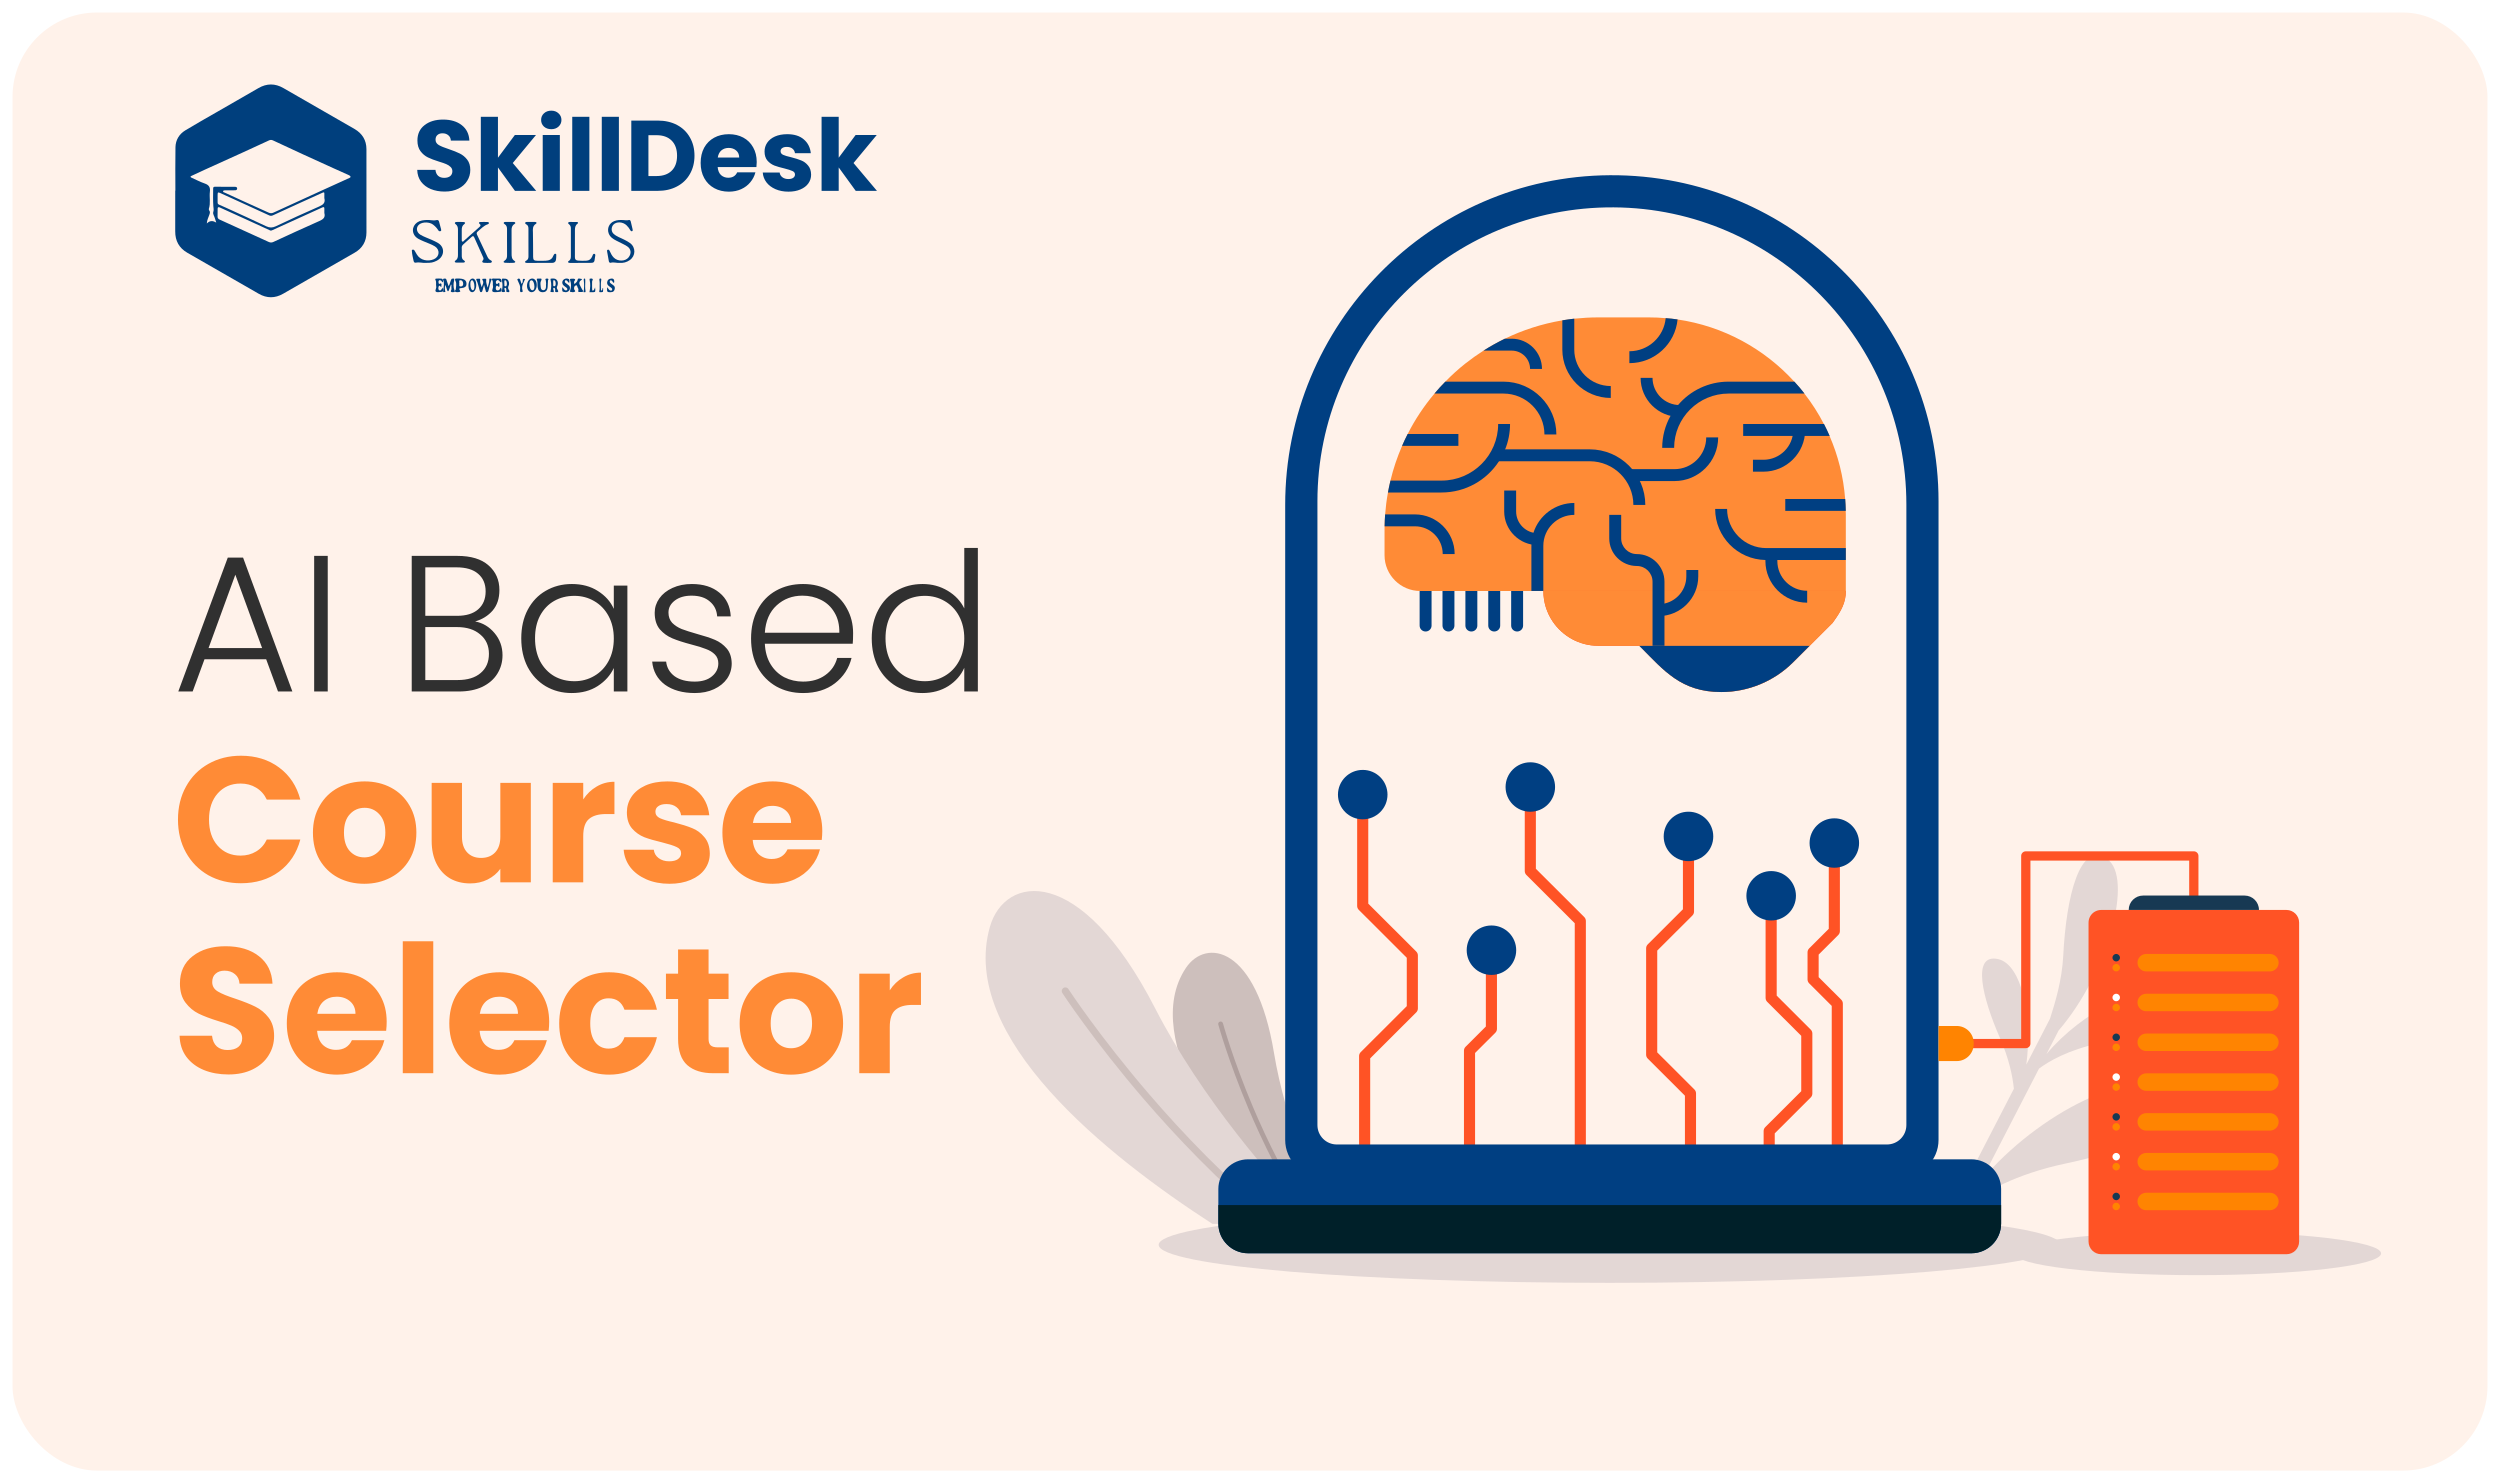 <svg width="799" height="474" viewBox="0 0 799 474" fill="none" xmlns="http://www.w3.org/2000/svg">
<g filter="url(#filter0_d_40_999)">
<rect x="4" width="791" height="466" rx="27" fill="#FFF2EA"/>
</g>
<path d="M142.112 61.224C140.469 61.224 138.997 60.957 137.696 60.424C136.395 59.891 135.349 59.101 134.56 58.056C133.792 57.011 133.387 55.752 133.344 54.28H139.168C139.253 55.112 139.541 55.752 140.032 56.2C140.523 56.627 141.163 56.84 141.952 56.84C142.763 56.84 143.403 56.659 143.872 56.296C144.341 55.912 144.576 55.389 144.576 54.728C144.576 54.173 144.384 53.715 144 53.352C143.637 52.989 143.179 52.691 142.624 52.456C142.091 52.221 141.323 51.955 140.32 51.656C138.869 51.208 137.685 50.76 136.768 50.312C135.851 49.864 135.061 49.203 134.4 48.328C133.739 47.453 133.408 46.312 133.408 44.904C133.408 42.813 134.165 41.181 135.68 40.008C137.195 38.813 139.168 38.216 141.6 38.216C144.075 38.216 146.069 38.813 147.584 40.008C149.099 41.181 149.909 42.824 150.016 44.936H144.096C144.053 44.211 143.787 43.645 143.296 43.24C142.805 42.813 142.176 42.6 141.408 42.6C140.747 42.6 140.213 42.781 139.808 43.144C139.403 43.485 139.2 43.987 139.2 44.648C139.2 45.373 139.541 45.939 140.224 46.344C140.907 46.749 141.973 47.187 143.424 47.656C144.875 48.147 146.048 48.616 146.944 49.064C147.861 49.512 148.651 50.163 149.312 51.016C149.973 51.869 150.304 52.968 150.304 54.312C150.304 55.592 149.973 56.755 149.312 57.8C148.672 58.845 147.733 59.677 146.496 60.296C145.259 60.915 143.797 61.224 142.112 61.224ZM164.584 61L159.144 53.512V61H153.672V37.32H159.144V50.408L164.552 43.144H171.304L163.88 52.104L171.368 61H164.584ZM176.205 41.288C175.245 41.288 174.455 41.011 173.837 40.456C173.239 39.88 172.941 39.176 172.941 38.344C172.941 37.491 173.239 36.787 173.837 36.232C174.455 35.656 175.245 35.368 176.205 35.368C177.143 35.368 177.911 35.656 178.509 36.232C179.127 36.787 179.437 37.491 179.437 38.344C179.437 39.176 179.127 39.88 178.509 40.456C177.911 41.011 177.143 41.288 176.205 41.288ZM178.925 43.144V61H173.453V43.144H178.925ZM188.362 37.32V61H182.89V37.32H188.362ZM197.8 37.32V61H192.328V37.32H197.8ZM210.181 38.536C212.549 38.536 214.619 39.005 216.389 39.944C218.16 40.883 219.525 42.205 220.485 43.912C221.467 45.597 221.957 47.549 221.957 49.768C221.957 51.965 221.467 53.917 220.485 55.624C219.525 57.331 218.149 58.653 216.357 59.592C214.587 60.531 212.528 61 210.181 61H201.765V38.536H210.181ZM209.829 56.264C211.899 56.264 213.509 55.699 214.661 54.568C215.813 53.437 216.389 51.837 216.389 49.768C216.389 47.699 215.813 46.088 214.661 44.936C213.509 43.784 211.899 43.208 209.829 43.208H207.237V56.264H209.829ZM241.847 51.784C241.847 52.296 241.815 52.829 241.751 53.384H229.367C229.453 54.493 229.805 55.347 230.423 55.944C231.063 56.52 231.842 56.808 232.759 56.808C234.125 56.808 235.074 56.232 235.607 55.08H241.431C241.133 56.253 240.589 57.309 239.799 58.248C239.031 59.187 238.061 59.923 236.887 60.456C235.714 60.989 234.402 61.256 232.951 61.256C231.202 61.256 229.645 60.883 228.279 60.136C226.914 59.389 225.847 58.323 225.079 56.936C224.311 55.549 223.927 53.928 223.927 52.072C223.927 50.216 224.301 48.595 225.047 47.208C225.815 45.821 226.882 44.755 228.247 44.008C229.613 43.261 231.181 42.888 232.951 42.888C234.679 42.888 236.215 43.251 237.559 43.976C238.903 44.701 239.949 45.736 240.695 47.08C241.463 48.424 241.847 49.992 241.847 51.784ZM236.247 50.344C236.247 49.405 235.927 48.659 235.287 48.104C234.647 47.549 233.847 47.272 232.887 47.272C231.97 47.272 231.191 47.539 230.551 48.072C229.933 48.605 229.549 49.363 229.399 50.344H236.247ZM251.998 61.256C250.441 61.256 249.054 60.989 247.838 60.456C246.622 59.923 245.662 59.197 244.958 58.28C244.254 57.341 243.859 56.296 243.774 55.144H249.182C249.246 55.763 249.534 56.264 250.046 56.648C250.558 57.032 251.187 57.224 251.934 57.224C252.617 57.224 253.139 57.096 253.502 56.84C253.886 56.563 254.078 56.211 254.078 55.784C254.078 55.272 253.811 54.899 253.278 54.664C252.745 54.408 251.881 54.131 250.686 53.832C249.406 53.533 248.339 53.224 247.486 52.904C246.633 52.563 245.897 52.04 245.278 51.336C244.659 50.611 244.35 49.64 244.35 48.424C244.35 47.4 244.627 46.472 245.182 45.64C245.758 44.787 246.59 44.115 247.678 43.624C248.787 43.133 250.099 42.888 251.614 42.888C253.854 42.888 255.614 43.443 256.894 44.552C258.195 45.661 258.942 47.133 259.134 48.968H254.078C253.993 48.349 253.715 47.859 253.246 47.496C252.798 47.133 252.201 46.952 251.454 46.952C250.814 46.952 250.323 47.08 249.982 47.336C249.641 47.571 249.47 47.901 249.47 48.328C249.47 48.84 249.737 49.224 250.27 49.48C250.825 49.736 251.678 49.992 252.83 50.248C254.153 50.589 255.23 50.931 256.062 51.272C256.894 51.592 257.619 52.125 258.238 52.872C258.878 53.597 259.209 54.579 259.23 55.816C259.23 56.861 258.931 57.8 258.334 58.632C257.758 59.443 256.915 60.083 255.806 60.552C254.718 61.021 253.449 61.256 251.998 61.256ZM273.49 61L268.05 53.512V61H262.578V37.32H268.05V50.408L273.458 43.144H280.21L272.786 52.104L280.274 61H273.49Z" fill="#003F7D"/>
<path d="M85.07 210.708H65.354L61.572 221H56.984L72.794 178.22H77.692L93.44 221H88.852L85.07 210.708ZM83.768 207.112L75.212 183.676L66.656 207.112H83.768ZM104.745 177.662V221H100.405V177.662H104.745ZM151.861 198.618C154.3 199.073 156.366 200.313 158.061 202.338C159.756 204.363 160.603 206.719 160.603 209.406C160.603 211.597 160.045 213.581 158.929 215.358C157.854 217.094 156.263 218.479 154.155 219.512C152.047 220.504 149.526 221 146.591 221H131.587V177.662H146.157C150.538 177.662 153.866 178.675 156.139 180.7C158.454 182.725 159.611 185.35 159.611 188.574C159.611 191.261 158.888 193.451 157.441 195.146C155.994 196.799 154.134 197.957 151.861 198.618ZM135.927 196.82H146.033C148.968 196.82 151.22 196.138 152.791 194.774C154.403 193.369 155.209 191.447 155.209 189.008C155.209 186.611 154.403 184.73 152.791 183.366C151.22 182.002 148.906 181.32 145.847 181.32H135.927V196.82ZM146.281 217.342C149.422 217.342 151.861 216.598 153.597 215.11C155.374 213.622 156.263 211.576 156.263 208.972C156.263 206.368 155.333 204.301 153.473 202.772C151.654 201.201 149.195 200.416 146.095 200.416H135.927V217.342H146.281ZM166.597 204.012C166.597 200.54 167.279 197.502 168.643 194.898C170.048 192.253 171.97 190.227 174.409 188.822C176.889 187.375 179.679 186.652 182.779 186.652C186.003 186.652 188.772 187.396 191.087 188.884C193.443 190.372 195.138 192.273 196.171 194.588V187.148H200.511V221H196.171V213.498C195.096 215.813 193.381 217.735 191.025 219.264C188.71 220.752 185.941 221.496 182.717 221.496C179.658 221.496 176.889 220.773 174.409 219.326C171.97 217.879 170.048 215.833 168.643 213.188C167.279 210.543 166.597 207.484 166.597 204.012ZM196.171 204.074C196.171 201.346 195.613 198.949 194.497 196.882C193.381 194.815 191.852 193.224 189.909 192.108C188.008 190.992 185.9 190.434 183.585 190.434C181.188 190.434 179.038 190.971 177.137 192.046C175.236 193.121 173.727 194.691 172.611 196.758C171.536 198.783 170.999 201.201 170.999 204.012C170.999 206.781 171.536 209.22 172.611 211.328C173.727 213.395 175.236 214.986 177.137 216.102C179.038 217.177 181.188 217.714 183.585 217.714C185.9 217.714 188.008 217.156 189.909 216.04C191.852 214.924 193.381 213.333 194.497 211.266C195.613 209.199 196.171 206.802 196.171 204.074ZM222.075 221.496C218.19 221.496 215.007 220.607 212.527 218.83C210.088 217.011 208.724 214.552 208.435 211.452H212.899C213.106 213.353 213.994 214.903 215.565 216.102C217.177 217.259 219.326 217.838 222.013 217.838C224.369 217.838 226.208 217.28 227.531 216.164C228.895 215.048 229.577 213.663 229.577 212.01C229.577 210.853 229.205 209.902 228.461 209.158C227.717 208.414 226.766 207.835 225.609 207.422C224.493 206.967 222.964 206.492 221.021 205.996C218.5 205.335 216.454 204.673 214.883 204.012C213.312 203.351 211.969 202.379 210.853 201.098C209.778 199.775 209.241 198.019 209.241 195.828C209.241 194.175 209.737 192.645 210.729 191.24C211.721 189.835 213.126 188.719 214.945 187.892C216.764 187.065 218.83 186.652 221.145 186.652C224.782 186.652 227.717 187.582 229.949 189.442C232.181 191.261 233.38 193.782 233.545 197.006H229.205C229.081 195.022 228.296 193.431 226.849 192.232C225.444 190.992 223.501 190.372 221.021 190.372C218.83 190.372 217.053 190.889 215.689 191.922C214.325 192.955 213.643 194.237 213.643 195.766C213.643 197.089 214.036 198.184 214.821 199.052C215.648 199.879 216.66 200.54 217.859 201.036C219.058 201.491 220.67 202.007 222.695 202.586C225.134 203.247 227.076 203.888 228.523 204.508C229.97 205.128 231.21 206.037 232.243 207.236C233.276 208.435 233.814 210.026 233.855 212.01C233.855 213.829 233.359 215.461 232.367 216.908C231.375 218.313 229.99 219.429 228.213 220.256C226.436 221.083 224.39 221.496 222.075 221.496ZM272.652 202.338C272.652 203.826 272.611 204.963 272.528 205.748H244.442C244.566 208.311 245.186 210.501 246.302 212.32C247.418 214.139 248.886 215.523 250.704 216.474C252.523 217.383 254.507 217.838 256.656 217.838C259.467 217.838 261.823 217.156 263.724 215.792C265.667 214.428 266.948 212.589 267.568 210.274H272.156C271.33 213.581 269.552 216.288 266.824 218.396C264.138 220.463 260.748 221.496 256.656 221.496C253.474 221.496 250.622 220.793 248.1 219.388C245.579 217.941 243.595 215.916 242.148 213.312C240.743 210.667 240.04 207.587 240.04 204.074C240.04 200.561 240.743 197.481 242.148 194.836C243.554 192.191 245.517 190.165 248.038 188.76C250.56 187.355 253.432 186.652 256.656 186.652C259.88 186.652 262.691 187.355 265.088 188.76C267.527 190.165 269.387 192.067 270.668 194.464C271.991 196.82 272.652 199.445 272.652 202.338ZM268.25 202.214C268.292 199.693 267.775 197.543 266.7 195.766C265.667 193.989 264.241 192.645 262.422 191.736C260.604 190.827 258.62 190.372 256.47 190.372C253.246 190.372 250.498 191.405 248.224 193.472C245.951 195.539 244.69 198.453 244.442 202.214H268.25ZM278.609 204.012C278.609 200.54 279.311 197.502 280.717 194.898C282.122 192.253 284.044 190.227 286.483 188.822C288.963 187.375 291.753 186.652 294.853 186.652C297.829 186.652 300.515 187.375 302.913 188.822C305.31 190.269 307.067 192.149 308.183 194.464V175.12H312.523V221H308.183V213.436C307.149 215.792 305.455 217.735 303.099 219.264C300.743 220.752 297.973 221.496 294.791 221.496C291.691 221.496 288.901 220.773 286.421 219.326C283.982 217.879 282.06 215.833 280.655 213.188C279.291 210.543 278.609 207.484 278.609 204.012ZM308.183 204.074C308.183 201.346 307.625 198.949 306.509 196.882C305.393 194.815 303.863 193.224 301.921 192.108C300.019 190.992 297.911 190.434 295.597 190.434C293.199 190.434 291.05 190.971 289.149 192.046C287.247 193.121 285.739 194.691 284.623 196.758C283.548 198.783 283.011 201.201 283.011 204.012C283.011 206.781 283.548 209.22 284.623 211.328C285.739 213.395 287.247 214.986 289.149 216.102C291.05 217.177 293.199 217.714 295.597 217.714C297.911 217.714 300.019 217.156 301.921 216.04C303.863 214.924 305.393 213.333 306.509 211.266C307.625 209.199 308.183 206.802 308.183 204.074Z" fill="#303030"/>
<path d="M56.881 261.936C56.881 257.984 57.736 254.469 59.446 251.391C61.156 248.275 63.531 245.862 66.571 244.152C69.649 242.404 73.126 241.53 77.002 241.53C81.752 241.53 85.818 242.784 89.2 245.292C92.582 247.8 94.843 251.22 95.983 255.552H85.267C84.469 253.88 83.329 252.607 81.847 251.733C80.403 250.859 78.75 250.422 76.888 250.422C73.886 250.422 71.454 251.467 69.592 253.557C67.73 255.647 66.799 258.44 66.799 261.936C66.799 265.432 67.73 268.225 69.592 270.315C71.454 272.405 73.886 273.45 76.888 273.45C78.75 273.45 80.403 273.013 81.847 272.139C83.329 271.265 84.469 269.992 85.267 268.32H95.983C94.843 272.652 92.582 276.072 89.2 278.58C85.818 281.05 81.752 282.285 77.002 282.285C73.126 282.285 69.649 281.43 66.571 279.72C63.531 277.972 61.156 275.559 59.446 272.481C57.736 269.403 56.881 265.888 56.881 261.936ZM116.43 282.456C113.314 282.456 110.502 281.791 107.994 280.461C105.524 279.131 103.567 277.231 102.123 274.761C100.717 272.291 100.014 269.403 100.014 266.097C100.014 262.829 100.736 259.96 102.18 257.49C103.624 254.982 105.6 253.063 108.108 251.733C110.616 250.403 113.428 249.738 116.544 249.738C119.66 249.738 122.472 250.403 124.98 251.733C127.488 253.063 129.464 254.982 130.908 257.49C132.352 259.96 133.074 262.829 133.074 266.097C133.074 269.365 132.333 272.253 130.851 274.761C129.407 277.231 127.412 279.131 124.866 280.461C122.358 281.791 119.546 282.456 116.43 282.456ZM116.43 274.02C118.292 274.02 119.869 273.336 121.161 271.968C122.491 270.6 123.156 268.643 123.156 266.097C123.156 263.551 122.51 261.594 121.218 260.226C119.964 258.858 118.406 258.174 116.544 258.174C114.644 258.174 113.067 258.858 111.813 260.226C110.559 261.556 109.932 263.513 109.932 266.097C109.932 268.643 110.54 270.6 111.756 271.968C113.01 273.336 114.568 274.02 116.43 274.02ZM169.652 250.194V282H159.905V277.668C158.917 279.074 157.568 280.214 155.858 281.088C154.186 281.924 152.324 282.342 150.272 282.342C147.84 282.342 145.693 281.81 143.831 280.746C141.969 279.644 140.525 278.067 139.499 276.015C138.473 273.963 137.96 271.55 137.96 268.776V250.194H147.65V267.465C147.65 269.593 148.201 271.246 149.303 272.424C150.405 273.602 151.887 274.191 153.749 274.191C155.649 274.191 157.15 273.602 158.252 272.424C159.354 271.246 159.905 269.593 159.905 267.465V250.194H169.652ZM186.4 255.495C187.54 253.747 188.965 252.379 190.675 251.391C192.385 250.365 194.285 249.852 196.375 249.852V260.169H193.696C191.264 260.169 189.44 260.701 188.224 261.765C187.008 262.791 186.4 264.615 186.4 267.237V282H176.653V250.194H186.4V255.495ZM213.973 282.456C211.199 282.456 208.729 281.981 206.563 281.031C204.397 280.081 202.687 278.789 201.433 277.155C200.179 275.483 199.476 273.621 199.324 271.569H208.957C209.071 272.671 209.584 273.564 210.496 274.248C211.408 274.932 212.529 275.274 213.859 275.274C215.075 275.274 216.006 275.046 216.652 274.59C217.336 274.096 217.678 273.469 217.678 272.709C217.678 271.797 217.203 271.132 216.253 270.714C215.303 270.258 213.764 269.764 211.636 269.232C209.356 268.7 207.456 268.149 205.936 267.579C204.416 266.971 203.105 266.04 202.003 264.786C200.901 263.494 200.35 261.765 200.35 259.599C200.35 257.775 200.844 256.122 201.832 254.64C202.858 253.12 204.34 251.923 206.278 251.049C208.254 250.175 210.591 249.738 213.289 249.738C217.279 249.738 220.414 250.726 222.694 252.702C225.012 254.678 226.342 257.3 226.684 260.568H217.678C217.526 259.466 217.032 258.592 216.196 257.946C215.398 257.3 214.334 256.977 213.004 256.977C211.864 256.977 210.99 257.205 210.382 257.661C209.774 258.079 209.47 258.668 209.47 259.428C209.47 260.34 209.945 261.024 210.895 261.48C211.883 261.936 213.403 262.392 215.455 262.848C217.811 263.456 219.73 264.064 221.212 264.672C222.694 265.242 223.986 266.192 225.088 267.522C226.228 268.814 226.817 270.562 226.855 272.766C226.855 274.628 226.323 276.3 225.259 277.782C224.233 279.226 222.732 280.366 220.756 281.202C218.818 282.038 216.557 282.456 213.973 282.456ZM262.8 265.584C262.8 266.496 262.743 267.446 262.629 268.434H240.57C240.722 270.41 241.349 271.93 242.451 272.994C243.591 274.02 244.978 274.533 246.612 274.533C249.044 274.533 250.735 273.507 251.685 271.455H262.059C261.527 273.545 260.558 275.426 259.152 277.098C257.784 278.77 256.055 280.081 253.965 281.031C251.875 281.981 249.538 282.456 246.954 282.456C243.838 282.456 241.064 281.791 238.632 280.461C236.2 279.131 234.3 277.231 232.932 274.761C231.564 272.291 230.88 269.403 230.88 266.097C230.88 262.791 231.545 259.903 232.875 257.433C234.243 254.963 236.143 253.063 238.575 251.733C241.007 250.403 243.8 249.738 246.954 249.738C250.032 249.738 252.768 250.384 255.162 251.676C257.556 252.968 259.418 254.811 260.748 257.205C262.116 259.599 262.8 262.392 262.8 265.584ZM252.825 263.019C252.825 261.347 252.255 260.017 251.115 259.029C249.975 258.041 248.55 257.547 246.84 257.547C245.206 257.547 243.819 258.022 242.679 258.972C241.577 259.922 240.893 261.271 240.627 263.019H252.825ZM73.012 343.399C70.086 343.399 67.464 342.924 65.146 341.974C62.828 341.024 60.966 339.618 59.56 337.756C58.192 335.894 57.47 333.652 57.394 331.03H67.768C67.92 332.512 68.433 333.652 69.307 334.45C70.181 335.21 71.321 335.59 72.727 335.59C74.171 335.59 75.311 335.267 76.147 334.621C76.983 333.937 77.401 333.006 77.401 331.828C77.401 330.84 77.059 330.023 76.375 329.377C75.729 328.731 74.912 328.199 73.924 327.781C72.974 327.363 71.606 326.888 69.82 326.356C67.236 325.558 65.127 324.76 63.493 323.962C61.859 323.164 60.453 321.986 59.275 320.428C58.097 318.87 57.508 316.837 57.508 314.329C57.508 310.605 58.857 307.698 61.555 305.608C64.253 303.48 67.768 302.416 72.1 302.416C76.508 302.416 80.061 303.48 82.759 305.608C85.457 307.698 86.901 310.624 87.091 314.386H76.546C76.47 313.094 75.995 312.087 75.121 311.365C74.247 310.605 73.126 310.225 71.758 310.225C70.58 310.225 69.63 310.548 68.908 311.194C68.186 311.802 67.825 312.695 67.825 313.873C67.825 315.165 68.433 316.172 69.649 316.894C70.865 317.616 72.765 318.395 75.349 319.231C77.933 320.105 80.023 320.941 81.619 321.739C83.253 322.537 84.659 323.696 85.837 325.216C87.015 326.736 87.604 328.693 87.604 331.087C87.604 333.367 87.015 335.438 85.837 337.3C84.697 339.162 83.025 340.644 80.821 341.746C78.617 342.848 76.014 343.399 73.012 343.399ZM123.584 326.584C123.584 327.496 123.527 328.446 123.413 329.434H101.354C101.506 331.41 102.133 332.93 103.235 333.994C104.375 335.02 105.762 335.533 107.396 335.533C109.828 335.533 111.519 334.507 112.469 332.455H122.843C122.311 334.545 121.342 336.426 119.936 338.098C118.568 339.77 116.839 341.081 114.749 342.031C112.659 342.981 110.322 343.456 107.738 343.456C104.622 343.456 101.848 342.791 99.416 341.461C96.984 340.131 95.084 338.231 93.716 335.761C92.348 333.291 91.664 330.403 91.664 327.097C91.664 323.791 92.329 320.903 93.659 318.433C95.027 315.963 96.927 314.063 99.359 312.733C101.791 311.403 104.584 310.738 107.738 310.738C110.816 310.738 113.552 311.384 115.946 312.676C118.34 313.968 120.202 315.811 121.532 318.205C122.9 320.599 123.584 323.392 123.584 326.584ZM113.609 324.019C113.609 322.347 113.039 321.017 111.899 320.029C110.759 319.041 109.334 318.547 107.624 318.547C105.99 318.547 104.603 319.022 103.463 319.972C102.361 320.922 101.677 322.271 101.411 324.019H113.609ZM138.473 300.82V343H128.726V300.82H138.473ZM175.519 326.584C175.519 327.496 175.462 328.446 175.348 329.434H153.289C153.441 331.41 154.068 332.93 155.17 333.994C156.31 335.02 157.697 335.533 159.331 335.533C161.763 335.533 163.454 334.507 164.404 332.455H174.778C174.246 334.545 173.277 336.426 171.871 338.098C170.503 339.77 168.774 341.081 166.684 342.031C164.594 342.981 162.257 343.456 159.673 343.456C156.557 343.456 153.783 342.791 151.351 341.461C148.919 340.131 147.019 338.231 145.651 335.761C144.283 333.291 143.599 330.403 143.599 327.097C143.599 323.791 144.264 320.903 145.594 318.433C146.962 315.963 148.862 314.063 151.294 312.733C153.726 311.403 156.519 310.738 159.673 310.738C162.751 310.738 165.487 311.384 167.881 312.676C170.275 313.968 172.137 315.811 173.467 318.205C174.835 320.599 175.519 323.392 175.519 326.584ZM165.544 324.019C165.544 322.347 164.974 321.017 163.834 320.029C162.694 319.041 161.269 318.547 159.559 318.547C157.925 318.547 156.538 319.022 155.398 319.972C154.296 320.922 153.612 322.271 153.346 324.019H165.544ZM178.723 327.097C178.723 323.791 179.388 320.903 180.718 318.433C182.086 315.963 183.967 314.063 186.361 312.733C188.793 311.403 191.567 310.738 194.683 310.738C198.673 310.738 201.998 311.783 204.658 313.873C207.356 315.963 209.123 318.908 209.959 322.708H199.585C198.711 320.276 197.02 319.06 194.512 319.06C192.726 319.06 191.301 319.763 190.237 321.169C189.173 322.537 188.641 324.513 188.641 327.097C188.641 329.681 189.173 331.676 190.237 333.082C191.301 334.45 192.726 335.134 194.512 335.134C197.02 335.134 198.711 333.918 199.585 331.486H209.959C209.123 335.21 207.356 338.136 204.658 340.264C201.96 342.392 198.635 343.456 194.683 343.456C191.567 343.456 188.793 342.791 186.361 341.461C183.967 340.131 182.086 338.231 180.718 335.761C179.388 333.291 178.723 330.403 178.723 327.097ZM232.9 334.735V343H227.941C224.407 343 221.652 342.145 219.676 340.435C217.7 338.687 216.712 335.856 216.712 331.942V319.288H212.836V311.194H216.712V303.442H226.459V311.194H232.843V319.288H226.459V332.056C226.459 333.006 226.687 333.69 227.143 334.108C227.599 334.526 228.359 334.735 229.423 334.735H232.9ZM252.807 343.456C249.691 343.456 246.879 342.791 244.371 341.461C241.901 340.131 239.944 338.231 238.5 335.761C237.094 333.291 236.391 330.403 236.391 327.097C236.391 323.829 237.113 320.96 238.557 318.49C240.001 315.982 241.977 314.063 244.485 312.733C246.993 311.403 249.805 310.738 252.921 310.738C256.037 310.738 258.849 311.403 261.357 312.733C263.865 314.063 265.841 315.982 267.285 318.49C268.729 320.96 269.451 323.829 269.451 327.097C269.451 330.365 268.71 333.253 267.228 335.761C265.784 338.231 263.789 340.131 261.243 341.461C258.735 342.791 255.923 343.456 252.807 343.456ZM252.807 335.02C254.669 335.02 256.246 334.336 257.538 332.968C258.868 331.6 259.533 329.643 259.533 327.097C259.533 324.551 258.887 322.594 257.595 321.226C256.341 319.858 254.783 319.174 252.921 319.174C251.021 319.174 249.444 319.858 248.19 321.226C246.936 322.556 246.309 324.513 246.309 327.097C246.309 329.643 246.917 331.6 248.133 332.968C249.387 334.336 250.945 335.02 252.807 335.02ZM284.369 316.495C285.509 314.747 286.934 313.379 288.644 312.391C290.354 311.365 292.254 310.852 294.344 310.852V321.169H291.665C289.233 321.169 287.409 321.701 286.193 322.765C284.977 323.791 284.369 325.615 284.369 328.237V343H274.622V311.194H284.369V316.495Z" fill="#FF8B36"/>
<g clip-path="url(#clip0_40_999)">
<path d="M425.754 391.157C420.152 379.749 410.773 358.341 407.172 336.542C401.476 302.083 385.381 299.849 379.021 309.342C363.66 332.299 394.204 372.219 410.844 391.157H425.754Z" fill="#CDBFBC"/>
<path d="M398.965 354.227C403.299 364.5 409.825 378.094 418.53 391.157H420.378C411.46 377.94 404.792 364.074 400.386 353.648C394.003 338.528 390.888 327.156 390.852 327.038C390.746 326.636 390.319 326.388 389.905 326.506C389.49 326.613 389.253 327.038 389.36 327.44C389.395 327.57 392.546 339.013 398.965 354.227Z" fill="#AF9F9D"/>
<path d="M420.223 391.157C406.876 377.231 384.09 351.272 369.155 322.203C345.161 275.521 321.095 279.694 316.381 296.196C306.267 331.554 353.889 369.453 387.489 391.157H420.223Z" fill="#E3D7D5"/>
<path d="M405.656 391.156H409.28C392.143 377.136 377.647 361.792 367.331 349.782C351.248 331.069 341.56 316.245 341.454 316.091C341.11 315.559 340.388 315.406 339.855 315.76C339.322 316.103 339.168 316.824 339.511 317.356C339.606 317.51 349.365 332.44 365.543 351.26C375.503 362.845 389.324 377.527 405.656 391.156Z" fill="#CDBFBC"/>
<path d="M693.15 349.416C682.716 340.041 651.272 355.705 633.234 377.278L651.663 341.531C654.623 339.309 660.853 335.549 671.109 333.386C684.599 330.549 698.455 325.123 691.894 319.236C685.297 313.314 665.389 323.255 654.031 336.909L657.939 329.343C673.833 310.89 681.993 280.403 673.383 274.481C664.773 268.57 660.379 286.361 659.42 305.346C659.005 313.538 656.755 320.595 655.192 325.549L647.612 340.254C649.673 324.733 646.061 308.171 638.599 306.528C629.989 304.625 633.625 319.035 639.144 331.637C642.093 338.386 643.242 343.966 643.633 347.974L620.42 392.93H625.122L629.385 384.726C634.134 381.191 643.988 375.281 660.154 371.864C681.555 367.349 703.548 358.755 693.15 349.416Z" fill="#E3D7D5"/>
<path d="M514.47 410C594.086 410 658.627 404.559 658.627 397.848C658.627 391.136 594.086 385.695 514.47 385.695C434.855 385.695 370.314 391.136 370.314 397.848C370.314 404.559 434.855 410 514.47 410Z" fill="#E3D7D5"/>
<path d="M436.139 367.55C435.156 367.55 434.362 366.758 434.362 365.776V337.512C434.362 337.039 434.552 336.59 434.884 336.259L449.605 321.565V306.103L434.268 290.794C433.936 290.463 433.747 290.014 433.747 289.541V256.418C433.747 255.437 434.54 254.645 435.523 254.645C436.506 254.645 437.3 255.437 437.3 256.418V288.808L452.637 304.117C452.968 304.448 453.158 304.897 453.158 305.37V322.298C453.158 322.771 452.968 323.22 452.637 323.551L437.915 338.245V365.776C437.915 366.758 437.122 367.55 436.139 367.55Z" fill="#FF5325"/>
<path d="M469.655 369.606C468.672 369.606 467.879 368.814 467.879 367.833V335.797C467.879 335.325 468.068 334.875 468.4 334.544L474.878 328.078V308.112C474.878 307.131 475.672 306.339 476.655 306.339C477.638 306.339 478.431 307.131 478.431 308.112V328.811C478.431 329.284 478.242 329.733 477.91 330.064L471.432 336.53V367.833C471.432 368.803 470.638 369.606 469.655 369.606Z" fill="#FF5325"/>
<path d="M505.067 369.607C504.084 369.607 503.29 368.815 503.29 367.833V295.073L487.835 279.647C487.503 279.316 487.313 278.866 487.313 278.394V254.266C487.313 253.285 488.107 252.493 489.09 252.493C490.073 252.493 490.866 253.285 490.866 254.266V277.661L506.322 293.087C506.654 293.418 506.843 293.868 506.843 294.34V367.833C506.843 368.803 506.038 369.607 505.067 369.607Z" fill="#FF5325"/>
<path d="M540.277 372.29C539.294 372.29 538.501 371.498 538.501 370.517V350.184L526.622 338.327C526.29 337.996 526.101 337.547 526.101 337.074V303.076C526.101 302.603 526.29 302.154 526.622 301.823L537.861 290.605V269.421C537.861 268.44 538.654 267.648 539.637 267.648C540.62 267.648 541.414 268.44 541.414 269.421V291.338C541.414 291.811 541.224 292.26 540.893 292.591L529.654 303.809V336.341L541.532 348.198C541.864 348.529 542.053 348.978 542.053 349.451V370.517C542.053 371.498 541.26 372.29 540.277 372.29Z" fill="#FF5325"/>
<path d="M565.432 373.401C564.449 373.401 563.655 372.609 563.655 371.628V361.485C563.655 361.012 563.845 360.563 564.176 360.232L575.676 348.754V331.045L564.804 320.193C564.472 319.862 564.283 319.413 564.283 318.94V288.642C564.283 287.661 565.076 286.869 566.059 286.869C567.042 286.869 567.836 287.661 567.836 288.642V318.207L578.708 329.059C579.04 329.39 579.229 329.839 579.229 330.312V349.498C579.229 349.971 579.04 350.42 578.708 350.751L567.208 362.23V371.628C567.22 372.609 566.415 373.401 565.432 373.401Z" fill="#FF5325"/>
<path d="M587.2 367.549C586.217 367.549 585.423 366.757 585.423 365.776V321.482L578.211 314.283C577.879 313.952 577.689 313.502 577.689 313.03V304.353C577.689 303.88 577.879 303.431 578.211 303.1L584.476 296.846V273.665C584.476 272.684 585.269 271.892 586.252 271.892C587.235 271.892 588.029 272.684 588.029 273.665V297.579C588.029 298.052 587.839 298.501 587.508 298.832L581.242 305.086V312.297L588.455 319.496C588.787 319.827 588.976 320.276 588.976 320.749V365.776C588.976 366.757 588.183 367.549 587.2 367.549Z" fill="#FF5325"/>
<path d="M443.446 253.959C443.446 258.321 439.905 261.856 435.523 261.856C431.152 261.856 427.611 258.321 427.611 253.959C427.611 249.597 431.152 246.063 435.523 246.063C439.905 246.051 443.446 249.597 443.446 253.959Z" fill="#003F82"/>
<path d="M484.578 303.679C484.578 308.041 481.037 311.588 476.667 311.588C472.297 311.588 468.755 308.053 468.755 303.679C468.755 299.317 472.297 295.783 476.667 295.783C481.025 295.771 484.578 299.317 484.578 303.679Z" fill="#003F82"/>
<path d="M497.001 251.524C497.001 255.886 493.46 259.432 489.09 259.432C484.72 259.432 481.179 255.897 481.179 251.524C481.179 247.162 484.72 243.627 489.09 243.627C493.46 243.615 497.001 247.15 497.001 251.524Z" fill="#003F82"/>
<path d="M547.56 267.329C547.56 271.691 544.019 275.225 539.637 275.225C535.267 275.225 531.714 271.691 531.714 267.329C531.714 262.967 535.255 259.42 539.637 259.42C544.019 259.42 547.56 262.955 547.56 267.329Z" fill="#003F82"/>
<path d="M573.983 286.29C573.983 290.652 570.442 294.187 566.072 294.187C561.701 294.187 558.148 290.652 558.148 286.29C558.148 281.928 561.69 278.394 566.072 278.394C570.43 278.394 573.983 281.928 573.983 286.29Z" fill="#003F82"/>
<path d="M594.164 269.433C594.164 273.795 590.623 277.329 586.253 277.329C581.882 277.329 578.341 273.795 578.341 269.433C578.341 265.071 581.882 261.536 586.253 261.536C590.623 261.524 594.164 265.071 594.164 269.433Z" fill="#003F82"/>
<path d="M639.559 379.997V391.062C639.559 396.275 635.284 400.543 630.061 400.543H398.88C393.657 400.543 389.381 396.275 389.381 391.062V379.997C389.381 374.784 393.657 370.517 398.88 370.517H630.061C635.284 370.517 639.559 374.784 639.559 379.997Z" fill="#003F82"/>
<path d="M639.559 385.14V391.062C639.559 396.275 635.284 400.543 630.061 400.543H398.88C393.657 400.543 389.381 396.275 389.381 391.062V385.14H639.559Z" fill="#002029"/>
<path d="M607.819 376.049H422.495C416.005 376.049 410.747 370.8 410.747 364.322V161.351C410.747 103.852 456.924 56.331 514.541 56C572.384 55.669 619.556 102.54 619.556 160.204V364.322C619.556 370.8 614.309 376.049 607.819 376.049ZM427.244 365.776H603.07C606.492 365.776 609.276 363.01 609.276 359.582V161.245C609.276 109.408 567.646 66.58 515.714 66.272C463.568 65.977 421.05 108.226 421.05 160.204V359.582C421.05 363.01 423.822 365.776 427.244 365.776Z" fill="#003F82"/>
<path d="M589.924 164.306V188.883H453.939C447.627 188.883 442.499 183.764 442.499 177.464V169.567C442.499 169.106 442.499 168.657 442.51 168.219C442.534 166.943 442.581 165.666 442.688 164.413C442.866 162.06 443.162 159.732 443.588 157.426C443.813 156.15 444.086 154.873 444.382 153.62C445.294 149.778 446.561 146.066 448.1 142.52C448.657 141.231 449.249 139.966 449.889 138.713C452.234 134.068 455.135 129.741 458.451 125.793C459.553 124.481 460.702 123.204 461.922 121.986C463.923 119.918 466.067 117.979 468.329 116.182C470.188 114.716 472.119 113.345 474.12 112.068C476.311 110.673 478.585 109.408 480.93 108.262C486.65 105.484 492.833 103.486 499.311 102.387C500.566 102.174 501.845 102.008 503.124 101.855C505.623 101.595 508.181 101.441 510.751 101.441H526.941C528.777 101.441 530.565 101.512 532.354 101.689C533.633 101.784 534.888 101.914 536.143 102.103C550.865 104.254 563.928 111.513 573.473 121.998C574.622 123.216 575.688 124.492 576.695 125.805C579.064 128.843 581.16 132.105 582.924 135.545C583.576 136.798 584.18 138.063 584.736 139.352C587.449 145.593 589.178 152.367 589.711 159.483C589.805 160.736 589.865 162.013 589.888 163.29C589.924 163.621 589.924 163.964 589.924 164.306Z" fill="#FF8B36"/>
<path d="M589.936 188.883C589.936 192.536 588.455 195.243 586.027 198.612C585.933 198.754 585.814 198.907 585.708 199.073L573.094 211.663C566.995 217.739 558.729 221.167 550.118 221.167C543.676 221.167 539.069 219.405 535.184 216.746C531.299 214.086 528.125 210.575 524.608 207.04L523.957 206.39H510.811C504.747 206.39 499.37 203.293 496.22 198.6C494.348 195.81 493.259 192.477 493.259 188.871H589.936V188.883Z" fill="#FF5325"/>
<path d="M589.936 188.883C589.936 192.536 588.455 195.243 586.027 198.612C585.933 198.754 585.814 198.907 585.708 199.073L573.094 211.663C566.995 217.739 558.729 221.167 550.118 221.167C543.676 221.167 539.069 219.405 535.184 216.746C531.299 214.086 528.125 210.575 524.608 207.04L523.957 206.39H510.811C504.747 206.39 499.37 203.293 496.22 198.6C494.348 195.81 493.259 192.477 493.259 188.871H589.936V188.883Z" fill="#FF8B36"/>
<path d="M578.353 206.402L573.071 211.674C566.984 217.75 558.717 221.178 550.095 221.178C543.652 221.178 539.045 219.417 535.161 216.769C531.276 214.109 528.102 210.598 524.573 207.064L523.921 206.414H578.353V206.402Z" fill="#003F82"/>
<path d="M464.906 177.073H461.093C461.093 172.179 457.113 168.207 452.21 168.207H442.522C442.546 166.931 442.594 165.654 442.688 164.401H452.198C459.198 164.401 464.906 170.087 464.906 177.073Z" fill="#003F82"/>
<path d="M482.612 135.521C482.612 138.382 482.055 141.113 481.049 143.607C480.516 144.943 479.864 146.22 479.071 147.414C475.186 153.431 468.388 157.403 460.69 157.403H443.588C443.813 156.126 444.086 154.849 444.394 153.596H460.702C470.698 153.596 478.81 145.487 478.81 135.521H482.612Z" fill="#003F82"/>
<path d="M589.924 175.17V178.977H564.224C555.342 178.811 548.165 171.553 548.165 162.651H551.978C551.978 169.555 557.604 175.17 564.52 175.17H589.924Z" fill="#003F82"/>
<path d="M466.102 138.702V142.508H448.101C448.657 141.208 449.249 139.955 449.889 138.702H466.102Z" fill="#003F82"/>
<path d="M576.718 125.781H552.463C542.87 125.781 535.054 133.559 535.054 143.134H531.24C531.24 139.422 532.211 135.935 533.905 132.897C534.592 131.656 535.397 130.497 536.321 129.433C540.194 124.87 545.985 121.974 552.452 121.974H573.485C574.634 123.192 575.7 124.468 576.718 125.781Z" fill="#003F82"/>
<path d="M584.76 139.328H557.118V135.521H582.96C583.6 136.786 584.204 138.039 584.76 139.328Z" fill="#003F82"/>
<path d="M503.16 160.748V164.554C497.688 164.554 493.247 168.987 493.247 174.449V188.871H489.434V174.449C489.434 174.319 489.434 174.165 489.457 174.035C489.481 172.723 489.706 171.47 490.085 170.288C491.85 164.755 497.037 160.748 503.16 160.748Z" fill="#003F82"/>
<path d="M514.802 123.381V127.188C506.263 127.188 499.323 120.26 499.323 111.737V102.375C500.578 102.162 501.857 101.996 503.136 101.843V111.737C503.136 118.168 508.359 123.381 514.802 123.381Z" fill="#003F82"/>
<path d="M536.155 102.091C535.409 109.917 528.801 116.064 520.747 116.064V112.257C526.835 112.257 531.821 107.6 532.353 101.677C533.644 101.76 534.9 101.902 536.155 102.091Z" fill="#003F82"/>
<path d="M497.416 138.855H493.603C493.603 131.644 487.716 125.781 480.48 125.781H458.452C459.553 124.468 460.702 123.192 461.922 121.974H480.48C489.801 121.974 497.416 129.552 497.416 138.855Z" fill="#003F82"/>
<path d="M537.198 133.264H536.854C529.95 133.264 524.336 127.66 524.336 120.769H528.149C528.149 125.556 532.058 129.457 536.854 129.457H537.198V133.264Z" fill="#003F82"/>
<path d="M491.53 174.225C485.585 174.225 480.741 169.39 480.741 163.455V156.776H484.554V163.455C484.554 167.297 487.681 170.418 491.53 170.418V174.225Z" fill="#003F82"/>
<path d="M531.963 206.402H528.149V185.892C528.149 183.138 525.899 180.892 523.14 180.892C518.272 180.892 514.316 176.943 514.316 172.085V164.555H518.13V172.085C518.13 174.839 520.38 177.085 523.14 177.085C528.007 177.085 531.963 181.034 531.963 185.892V206.402Z" fill="#003F82"/>
<path d="M530.056 196.91V193.103C534.959 193.103 538.95 189.119 538.95 184.225V182.168H542.764V184.225C542.764 191.212 537.067 196.91 530.056 196.91Z" fill="#003F82"/>
<path d="M525.84 161.375H522.026C522.026 153.679 515.749 147.414 508.039 147.414H478.028V143.607H508.039C517.857 143.619 525.84 151.587 525.84 161.375Z" fill="#003F82"/>
<path d="M535.149 153.75H520.747V149.943H535.149C540.75 149.943 545.31 145.392 545.31 139.801H549.124C549.124 147.496 542.858 153.75 535.149 153.75Z" fill="#003F82"/>
<path d="M577.572 192.618C570.217 192.618 564.224 186.637 564.224 179.296V177.073H568.038V179.296C568.038 184.544 572.313 188.812 577.572 188.812V192.618Z" fill="#003F82"/>
<path d="M563.584 150.747H560.245V146.941H563.584C568.843 146.941 573.118 142.673 573.118 137.425H576.932C576.932 144.778 570.939 150.747 563.584 150.747Z" fill="#003F82"/>
<path d="M589.912 163.278H570.572V159.472H589.734C589.829 160.725 589.888 162.001 589.912 163.278Z" fill="#003F82"/>
<path d="M492.821 117.92H489.007C489.007 114.681 486.378 112.056 483.133 112.056H474.132C476.323 110.662 478.597 109.397 480.942 108.25H483.133C488.474 108.25 492.821 112.588 492.821 117.92Z" fill="#003F82"/>
<path d="M453.714 188.871V199.936C453.714 201.012 454.603 201.863 455.68 201.827C455.692 201.827 455.704 201.827 455.716 201.827C456.723 201.78 457.528 200.952 457.528 199.948V188.883H453.714V188.871Z" fill="#003F82"/>
<path d="M461.021 188.871V199.936C461.021 201.012 461.91 201.863 462.987 201.827C462.999 201.827 463.011 201.827 463.023 201.827C464.03 201.78 464.835 200.952 464.835 199.948V188.883H461.021V188.871Z" fill="#003F82"/>
<path d="M468.341 188.871V199.936C468.341 201.012 469.229 201.863 470.307 201.827C470.319 201.827 470.33 201.827 470.342 201.827C471.349 201.78 472.154 200.952 472.154 199.948V188.883H468.341V188.871Z" fill="#003F82"/>
<path d="M475.648 188.871V199.936C475.648 201.012 476.536 201.863 477.614 201.827C477.626 201.827 477.638 201.827 477.649 201.827C478.656 201.78 479.461 200.952 479.461 199.948V188.883H475.648V188.871Z" fill="#003F82"/>
<path d="M482.967 188.871V199.936C482.967 201.012 483.856 201.863 484.933 201.827C484.945 201.827 484.957 201.827 484.969 201.827C485.975 201.78 486.781 200.952 486.781 199.948V188.883H482.967V188.871Z" fill="#003F82"/>
<path d="M702.352 407.541C734.742 407.541 761 404.429 761 400.59C761 396.751 734.742 393.639 702.352 393.639C669.962 393.639 643.704 396.751 643.704 400.59C643.704 404.429 669.962 407.541 702.352 407.541Z" fill="#E3D7D5"/>
<path d="M647.447 334.994H629.244C628.426 334.994 627.763 334.332 627.763 333.516C627.763 332.701 628.426 332.039 629.244 332.039H645.966V273.559C645.966 272.743 646.63 272.081 647.447 272.081H701.144C701.961 272.081 702.625 272.743 702.625 273.559V286.219C702.625 287.035 701.961 287.697 701.144 287.697C700.327 287.697 699.664 287.035 699.664 286.219V275.048H648.927V333.528C648.927 334.332 648.264 334.994 647.447 334.994Z" fill="#FF5325"/>
<path d="M619.556 339.12H625.359C628.367 339.12 630.795 336.685 630.795 333.694V333.327C630.795 330.325 628.355 327.901 625.359 327.901H619.556V339.12Z" fill="#FF8401"/>
<path d="M667.497 294.873V396.796C667.497 399.042 669.321 400.85 671.559 400.85H730.74C731.877 400.85 732.896 400.389 733.63 399.645C734.352 398.912 734.802 397.907 734.802 396.796V294.873C734.802 292.627 732.979 290.818 730.74 290.818H671.559C670.754 290.818 670.008 291.054 669.38 291.444C668.243 292.165 667.497 293.43 667.497 294.873Z" fill="#FF5325"/>
<path d="M685.937 310.465H725.458C726.998 310.465 728.253 309.212 728.253 307.675C728.253 306.138 726.998 304.885 725.458 304.885H685.937C684.397 304.885 683.142 306.138 683.142 307.675C683.142 309.224 684.386 310.465 685.937 310.465Z" fill="#FF8401"/>
<path d="M685.937 323.185H725.458C726.998 323.185 728.253 321.932 728.253 320.395C728.253 318.858 726.998 317.605 725.458 317.605H685.937C684.397 317.605 683.142 318.858 683.142 320.395C683.142 321.943 684.386 323.185 685.937 323.185Z" fill="#FF8401"/>
<path d="M685.937 335.904H725.458C726.998 335.904 728.253 334.651 728.253 333.115C728.253 331.578 726.998 330.325 725.458 330.325H685.937C684.397 330.325 683.142 331.578 683.142 333.115C683.142 334.651 684.386 335.904 685.937 335.904Z" fill="#FF8401"/>
<path d="M685.937 348.624H725.458C726.998 348.624 728.253 347.371 728.253 345.834C728.253 344.297 726.998 343.044 725.458 343.044H685.937C684.397 343.044 683.142 344.297 683.142 345.834C683.142 347.371 684.386 348.624 685.937 348.624Z" fill="#FF8401"/>
<path d="M685.937 361.344H725.458C726.998 361.344 728.253 360.091 728.253 358.554C728.253 357.017 726.998 355.764 725.458 355.764H685.937C684.397 355.764 683.142 357.017 683.142 358.554C683.142 360.091 684.386 361.344 685.937 361.344Z" fill="#FF8401"/>
<path d="M685.937 374.064H725.458C726.998 374.064 728.253 372.81 728.253 371.274C728.253 369.737 726.998 368.484 725.458 368.484H685.937C684.397 368.484 683.142 369.737 683.142 371.274C683.142 372.81 684.386 374.064 685.937 374.064Z" fill="#FF8401"/>
<path d="M685.937 386.783H725.458C726.998 386.783 728.253 385.53 728.253 383.993C728.253 382.457 726.998 381.204 725.458 381.204H685.937C684.397 381.204 683.142 382.457 683.142 383.993C683.142 385.53 684.386 386.783 685.937 386.783Z" fill="#FF8401"/>
<path d="M675.148 306.079C675.148 306.741 675.681 307.273 676.344 307.273C677.007 307.273 677.54 306.741 677.54 306.079C677.54 305.417 677.007 304.885 676.344 304.885C675.681 304.885 675.148 305.417 675.148 306.079Z" fill="#173953"/>
<path d="M675.148 309.271C675.148 309.933 675.681 310.465 676.344 310.465C677.007 310.465 677.54 309.933 677.54 309.271C677.54 308.609 677.007 308.077 676.344 308.077C675.681 308.077 675.148 308.609 675.148 309.271Z" fill="#FF8401"/>
<path d="M675.148 318.799C675.148 319.461 675.681 319.993 676.344 319.993C677.007 319.993 677.54 319.461 677.54 318.799C677.54 318.137 677.007 317.605 676.344 317.605C675.681 317.605 675.148 318.137 675.148 318.799Z" fill="white"/>
<path d="M675.148 321.991C675.148 322.653 675.681 323.185 676.344 323.185C677.007 323.185 677.54 322.653 677.54 321.991C677.54 321.329 677.007 320.797 676.344 320.797C675.681 320.797 675.148 321.329 675.148 321.991Z" fill="#FF8401"/>
<path d="M675.148 344.238C675.148 344.9 675.681 345.432 676.344 345.432C677.007 345.432 677.54 344.9 677.54 344.238C677.54 343.576 677.007 343.044 676.344 343.044C675.681 343.044 675.148 343.576 675.148 344.238Z" fill="white"/>
<path d="M675.148 347.43C675.148 348.092 675.681 348.624 676.344 348.624C677.007 348.624 677.54 348.092 677.54 347.43C677.54 346.768 677.007 346.236 676.344 346.236C675.681 346.236 675.148 346.768 675.148 347.43Z" fill="#FF8401"/>
<path d="M675.148 331.519C675.148 332.181 675.681 332.713 676.344 332.713C677.007 332.713 677.54 332.181 677.54 331.519C677.54 330.857 677.007 330.325 676.344 330.325C675.681 330.325 675.148 330.857 675.148 331.519Z" fill="#173953"/>
<path d="M675.148 334.711C675.148 335.373 675.681 335.905 676.344 335.905C677.007 335.905 677.54 335.373 677.54 334.711C677.54 334.049 677.007 333.517 676.344 333.517C675.681 333.517 675.148 334.049 675.148 334.711Z" fill="#FF8401"/>
<path d="M675.148 356.958C675.148 357.62 675.681 358.152 676.344 358.152C677.007 358.152 677.54 357.62 677.54 356.958C677.54 356.296 677.007 355.764 676.344 355.764C675.681 355.764 675.148 356.296 675.148 356.958Z" fill="#173953"/>
<path d="M675.148 360.15C675.148 360.812 675.681 361.344 676.344 361.344C677.007 361.344 677.54 360.812 677.54 360.15C677.54 359.488 677.007 358.956 676.344 358.956C675.681 358.956 675.148 359.488 675.148 360.15Z" fill="#FF8401"/>
<path d="M675.148 369.678C675.148 370.34 675.681 370.872 676.344 370.872C677.007 370.872 677.54 370.34 677.54 369.678C677.54 369.016 677.007 368.484 676.344 368.484C675.681 368.472 675.148 369.016 675.148 369.678Z" fill="white"/>
<path d="M675.148 372.87C675.148 373.532 675.681 374.064 676.344 374.064C677.007 374.064 677.54 373.532 677.54 372.87C677.54 372.208 677.007 371.676 676.344 371.676C675.681 371.676 675.148 372.208 675.148 372.87Z" fill="#FF8401"/>
<path d="M675.148 382.386C675.148 383.048 675.681 383.58 676.344 383.58C677.007 383.58 677.54 383.048 677.54 382.386C677.54 381.724 677.007 381.192 676.344 381.192C675.681 381.192 675.148 381.736 675.148 382.386Z" fill="#173953"/>
<path d="M675.148 385.589C675.148 386.251 675.681 386.783 676.344 386.783C677.007 386.783 677.54 386.251 677.54 385.589C677.54 384.927 677.007 384.395 676.344 384.395C675.681 384.383 675.148 384.927 675.148 385.589Z" fill="#FF8401"/>
<path d="M680.335 290.818H721.965C721.965 288.276 719.904 286.219 717.358 286.219H684.942C682.396 286.219 680.335 288.276 680.335 290.818Z" fill="#173953"/>
</g>
<path d="M56.052 60.929C56.052 56.308 55.991 51.687 56.078 47.068C56.122 44.757 57.256 42.864 59.236 41.659C62.591 39.617 66.023 37.7 69.427 35.739C73.818 33.207 78.217 30.688 82.607 28.153C85.259 26.623 87.904 26.614 90.555 28.138C98.137 32.497 105.722 36.849 113.298 41.219C115.775 42.648 117.105 44.813 117.114 47.665C117.143 56.554 117.147 65.442 117.117 74.33C117.106 77.141 115.838 79.324 113.374 80.743C105.752 85.131 98.119 89.5 90.49 93.879C87.886 95.373 85.286 95.374 82.683 93.88C75.077 89.514 67.471 85.151 59.868 80.781C57.23 79.265 55.991 76.968 56 73.959C56.014 69.615 56.003 65.272 56.003 60.929C56.02 60.929 56.035 60.929 56.052 60.929ZM69.115 71.128C68.961 70.651 68.782 70.18 68.656 69.696C68.485 69.042 67.947 68.402 68.166 67.752C68.396 67.065 68.228 66.496 68.179 65.842C68.04 63.984 68.127 62.111 68.126 60.243C68.126 59.889 68.248 59.682 68.66 59.685C70.794 59.7 72.928 59.695 75.062 59.703C75.448 59.705 75.815 59.818 75.795 60.278C75.775 60.715 75.438 60.824 75.033 60.819C74.016 60.81 73.001 60.815 71.985 60.829C71.715 60.832 71.348 60.826 71.293 61.146C71.24 61.457 71.635 61.478 71.837 61.572C73.843 62.511 75.857 63.429 77.874 64.344C80.531 65.548 83.198 66.731 85.849 67.953C86.385 68.2 86.874 68.194 87.382 67.962C90.177 66.686 92.969 65.407 95.762 64.128C97.913 63.144 100.062 62.156 102.213 61.175C105.378 59.732 108.544 58.291 111.713 56.854C112.109 56.675 112.145 56.455 111.828 56.187C111.677 56.059 111.487 55.969 111.304 55.888C109.697 55.163 108.086 54.44 106.476 53.72C103.278 52.289 100.1 50.816 96.913 49.363C93.68 47.89 90.464 46.379 87.246 44.873C86.791 44.66 86.403 44.669 85.95 44.882C83.238 46.147 80.517 47.398 77.793 48.638C73.667 50.516 69.533 52.379 65.407 54.255C64.011 54.889 62.626 55.548 61.234 56.193C61.097 56.256 60.917 56.291 60.911 56.467C60.904 56.631 61.037 56.711 61.191 56.78C62.597 57.403 63.962 58.142 65.412 58.639C66.76 59.102 67.259 59.846 67.08 61.244C66.85 63.053 67.364 64.912 66.757 66.71C66.708 66.857 66.746 67.099 66.842 67.217C67.253 67.717 67.059 68.192 66.88 68.707C66.597 69.526 66.168 70.313 66.093 71.431C67.141 70.377 68.082 70.544 69.115 71.128ZM103.66 68.065C103.66 67.611 103.644 67.156 103.664 66.703C103.687 66.17 103.463 66.093 103.02 66.297C102.06 66.74 101.094 67.171 100.131 67.608C95.771 69.589 91.412 71.569 87.055 73.556C86.797 73.675 86.599 73.77 86.284 73.623C83.798 72.463 81.298 71.328 78.799 70.19C75.954 68.896 73.105 67.611 70.261 66.314C69.765 66.088 69.555 66.214 69.556 66.757C69.561 67.564 69.55 68.371 69.533 69.178C69.523 69.696 69.747 69.981 70.24 70.202C75.454 72.554 80.659 74.923 85.854 77.316C86.393 77.563 86.843 77.57 87.362 77.331C92.237 75.092 97.098 72.816 102.01 70.66C103.267 70.11 104.067 69.536 103.66 68.065ZM103.658 63.306C103.658 62.852 103.643 62.397 103.663 61.944C103.681 61.487 103.565 61.369 103.106 61.58C100.474 62.786 97.829 63.961 95.193 65.161C92.534 66.372 89.878 67.593 87.226 68.82C86.828 69.005 86.451 69.028 86.057 68.849C82.71 67.318 79.362 65.785 76.015 64.254C74.16 63.406 72.307 62.553 70.446 61.716C69.657 61.361 69.555 61.438 69.55 62.329C69.546 63.11 69.559 63.893 69.55 64.676C69.546 65.046 69.671 65.275 70.042 65.421C70.765 65.707 71.47 66.041 72.179 66.366C76.48 68.338 80.797 70.275 85.068 72.311C86.167 72.834 87.046 72.837 88.151 72.316C92.75 70.14 97.374 68.012 102.039 65.98C103.347 65.41 104.046 64.756 103.658 63.306Z" fill="#003F7D"/>
<path d="M147.583 80.636C147.583 80.972 147.593 81.308 147.582 81.642C147.561 82.305 147.661 82.91 148.341 83.281C148.497 83.365 148.637 83.488 148.565 83.685C148.497 83.871 148.293 83.921 148.132 83.924C147.354 83.94 146.575 83.937 145.796 83.917C145.636 83.913 145.43 83.87 145.365 83.678C145.299 83.481 145.444 83.357 145.588 83.263C146.253 82.833 146.365 82.189 146.363 81.495C146.36 78.789 146.356 76.081 146.363 73.375C146.365 72.697 146.215 72.093 145.628 71.648C145.489 71.543 145.334 71.416 145.382 71.235C145.439 71.023 145.674 70.947 145.86 70.942C146.638 70.927 147.419 70.909 148.194 70.964C148.702 71 148.808 71.331 148.397 71.615C147.691 72.102 147.573 72.769 147.577 73.513C147.585 74.543 147.576 75.573 147.58 76.602C147.582 76.814 147.538 77.079 147.757 77.194C148.016 77.331 148.152 77.069 148.309 76.929C149.939 75.478 151.56 74.017 153.198 72.574C153.592 72.226 153.771 71.942 153.264 71.537C152.926 71.266 153.048 70.983 153.465 70.96C154.243 70.918 155.023 70.938 155.801 70.954C155.995 70.958 156.234 71.029 156.257 71.256C156.279 71.471 156.081 71.614 155.897 71.674C154.562 72.115 153.715 73.16 152.685 73.981C152.313 74.278 152.271 74.605 152.458 75.002C153.559 77.333 154.667 79.659 155.75 81.997C155.994 82.522 156.31 82.946 156.854 83.206C157.061 83.304 157.273 83.429 157.179 83.697C157.111 83.893 156.916 84.011 156.715 84.014C156.016 84.024 155.31 84.052 154.619 83.979C154.173 83.931 153.93 83.629 154.308 83.219C154.607 82.895 154.571 82.573 154.412 82.221C153.474 80.137 152.522 78.058 151.613 75.963C151.361 75.38 151.138 75.321 150.67 75.764C149.833 76.556 148.97 77.321 148.102 78.08C147.726 78.408 147.521 78.768 147.567 79.272C147.606 79.725 147.576 80.183 147.576 80.638C147.58 80.636 147.582 80.636 147.583 80.636Z" fill="#003F7D"/>
<path d="M136.06 84.008C135.118 84.121 134.012 83.698 132.873 83.956C132.428 84.057 132.237 83.658 132.165 83.298C131.97 82.306 131.693 81.325 131.646 80.31C131.636 80.114 131.545 79.894 131.821 79.806C132.125 79.709 132.355 79.865 132.497 80.089C132.753 80.491 132.973 80.91 133.214 81.32C134.336 83.235 136.76 83.663 138.652 82.854C140.507 82.063 140.684 79.818 139.015 78.757C137.903 78.051 136.609 77.677 135.41 77.132C134.28 76.619 133.056 76.197 132.41 75.116C131.256 73.178 132.481 70.898 134.877 70.463C135.861 70.284 136.854 70.25 137.851 70.385C138.385 70.458 138.919 70.483 139.453 70.348C139.887 70.238 140.2 70.383 140.313 70.797C140.536 71.606 140.76 72.415 140.957 73.228C141.012 73.453 141.111 73.758 140.784 73.88C140.46 74.001 140.2 73.818 140.048 73.566C139.63 72.871 139.071 72.304 138.408 71.79C137.304 70.936 135.165 70.858 134.046 71.69C132.866 72.567 133.01 74.201 134.364 75.022C135.468 75.692 136.726 76.088 137.904 76.624C138.646 76.962 139.389 77.282 140.083 77.72C142.387 79.177 141.985 82.175 139.491 83.368C138.335 83.922 137.812 84.024 136.06 84.008Z" fill="#003F7D"/>
<path d="M197.993 84.002C197.065 84.115 196.143 83.692 195.197 83.978C194.889 84.072 194.649 83.812 194.587 83.494C194.389 82.481 194.211 81.464 194.042 80.445C194.004 80.215 193.941 79.906 194.242 79.811C194.543 79.716 194.732 79.949 194.847 80.2C195.2 80.98 195.565 81.74 196.181 82.349C197.465 83.615 199.839 83.587 200.889 82.266C201.89 81.005 201.719 79.511 200.369 78.677C199.282 78.005 198.101 77.499 196.969 76.906C195.951 76.374 194.977 75.79 194.533 74.582C193.951 72.999 194.711 71.326 196.265 70.686C197.236 70.285 198.233 70.281 199.237 70.335C199.798 70.364 200.351 70.498 200.915 70.33C201.294 70.217 201.506 70.469 201.592 70.803C201.807 71.635 201.996 72.473 202.184 73.31C202.233 73.525 202.268 73.784 202.013 73.883C201.741 73.99 201.551 73.782 201.437 73.568C201.123 72.981 200.72 72.473 200.256 72.016C199.125 70.901 197.055 70.707 196.03 71.816C195.33 72.573 195.292 73.939 196.037 74.659C197.05 75.637 198.373 75.998 199.56 76.629C200.188 76.963 200.823 77.27 201.4 77.711C203.232 79.113 203.188 81.785 201.28 83.125C200.287 83.824 199.19 84.121 197.993 84.002Z" fill="#003F7D"/>
<path d="M182.451 77.772C182.451 76.158 182.451 74.544 182.451 72.932C182.451 72.419 182.265 71.999 181.858 71.673C181.717 71.56 181.518 71.425 181.594 71.203C181.663 71 181.872 70.939 182.069 70.938C182.836 70.932 183.606 70.912 184.372 70.948C184.825 70.97 184.851 71.294 184.55 71.517C183.836 72.045 183.748 72.767 183.749 73.564C183.759 76.436 183.768 79.308 183.739 82.18C183.732 82.924 184.043 83.216 184.74 83.289C185.629 83.38 186.516 83.36 187.4 83.318C188.296 83.276 188.905 82.821 189.26 81.964C189.4 81.626 189.522 80.999 189.988 81.136C190.451 81.274 190.206 81.844 190.161 82.228C189.948 84.014 189.925 84.023 188.117 84.02C186.245 84.015 184.371 84.025 182.499 84.025C182.284 84.025 182.059 84.041 181.854 83.988C181.497 83.894 181.407 83.634 181.738 83.44C182.416 83.043 182.461 82.431 182.454 81.754C182.438 80.427 182.449 79.099 182.449 77.772C182.449 77.772 182.449 77.772 182.451 77.772Z" fill="#003F7D"/>
<path d="M168.89 77.55C168.89 76.079 168.89 74.607 168.89 73.136C168.89 72.536 168.796 71.978 168.109 71.646C167.898 71.544 167.803 71.369 167.886 71.153C167.965 70.95 168.171 70.94 168.364 70.938C169.249 70.932 170.136 70.915 171.021 70.94C171.508 70.953 171.63 71.308 171.3 71.514C170.142 72.236 170.29 73.308 170.324 74.281C170.415 76.886 170.335 79.49 170.384 82.094C170.402 83.09 170.658 83.335 171.799 83.347C172.658 83.358 173.518 83.369 174.373 83.33C175.506 83.278 176.403 82.892 176.772 81.866C176.829 81.707 176.91 81.549 177.015 81.411C177.131 81.256 177.245 81.054 177.521 81.103C177.82 81.157 177.792 81.385 177.785 81.569C177.767 82.075 177.777 82.588 177.679 83.084C177.572 83.626 177.203 84.01 176.503 84.013C173.817 84.023 171.132 84.029 168.447 84.028C168.207 84.028 167.905 84.028 167.822 83.775C167.752 83.564 167.953 83.43 168.153 83.326C168.745 83.017 168.901 82.537 168.896 81.967C168.883 80.496 168.891 79.025 168.891 77.553C168.893 77.55 168.891 77.55 168.89 77.55Z" fill="#003F7D"/>
<path d="M162.042 77.543C162.042 76.121 162.035 74.698 162.046 73.275C162.051 72.623 161.939 72.027 161.255 71.608C161.102 71.513 160.926 71.387 161.002 71.187C161.088 70.961 161.318 70.928 161.556 70.928C162.414 70.926 163.27 70.926 164.128 70.93C164.365 70.932 164.601 70.983 164.675 71.203C164.74 71.399 164.551 71.519 164.396 71.615C163.638 72.082 163.5 72.769 163.497 73.478C163.485 76.01 163.488 78.541 163.507 81.073C163.514 81.936 163.49 82.803 164.47 83.419C164.911 83.696 164.582 83.975 164.192 83.994C163.282 84.036 162.362 84.046 161.456 83.983C160.94 83.947 160.723 83.666 161.244 83.325C161.898 82.899 162.066 82.329 162.054 81.666C162.032 80.291 162.047 78.918 162.047 77.543C162.046 77.543 162.044 77.543 162.042 77.543Z" fill="#003F7D"/>
<path d="M153.944 91.8C154.16 91.027 154.814 90.35 154.179 89.459C154.109 89.361 154.116 89.137 154.242 89.121C154.568 89.076 154.897 89.072 155.225 89.093C155.389 89.104 155.433 89.274 155.398 89.476C155.246 90.322 155.644 90.994 155.847 91.947C156.091 90.989 156.377 90.297 156.379 89.436C156.38 88.586 156.931 89.34 157.202 89.089C156.693 90.299 156.455 91.572 156.123 92.801C156.033 93.132 155.9 93.363 155.612 93.384C155.255 93.41 155.26 93.01 155.176 92.74C155.018 92.231 154.887 91.707 154.703 91.036C154.495 91.783 154.325 92.368 154.17 92.963C154.099 93.237 153.958 93.349 153.745 93.372C153.495 93.401 153.409 93.184 153.336 92.951C152.972 91.789 152.797 90.535 152.255 89.459C152.193 89.335 152.183 89.137 152.311 89.118C152.637 89.072 152.968 89.066 153.296 89.087C153.464 89.097 153.485 89.278 153.455 89.476C153.322 90.345 153.77 91.017 153.944 91.8Z" fill="#003F7D"/>
<path d="M144.101 90.98C143.888 91.574 143.69 92.179 143.46 92.76C143.284 93.207 143.078 93.215 142.917 92.731C142.727 92.16 142.547 91.583 142.298 91.02C142.157 91.768 142.111 92.507 142.358 93.291C141.906 93.318 141.47 93.723 141.667 92.541C141.826 91.587 142.051 90.483 141.642 89.474C141.558 89.268 141.626 89.101 141.766 89.087C142.087 89.055 142.473 88.84 142.675 89.386C142.917 90.043 143.125 90.725 143.364 91.452C143.734 90.919 143.851 90.26 144.076 89.685C144.197 89.373 144.282 89.002 144.617 89.055C144.907 89.101 145.364 88.724 145.113 89.769C144.893 90.69 144.853 91.846 145.261 92.817C145.417 93.188 145.37 93.337 145.075 93.352C144.789 93.365 144.461 93.447 144.225 93.295C143.825 93.04 144.317 92.745 144.291 92.429C144.254 91.958 144.282 91.477 144.282 90.999C144.222 90.993 144.161 90.987 144.101 90.98Z" fill="#003F7D"/>
<path d="M183.625 90.791C184.002 90.322 184.523 90.165 184.624 89.385C184.709 88.738 185.465 89.14 185.939 89.161C185.947 89.296 185.974 89.406 185.949 89.418C184.999 89.93 184.964 90.602 185.514 91.477C185.848 92.01 186.014 92.651 186.523 93.094C186.047 93.453 185.631 93.299 185.242 93.326C184.936 93.347 184.687 93.264 184.823 92.854C184.93 92.528 184.831 92.228 184.654 91.975C184.464 91.699 184.523 91.054 184.062 91.197C183.554 91.357 183.367 91.877 183.509 92.476C183.572 92.74 184.089 93.007 183.688 93.239C183.294 93.468 182.767 93.387 182.305 93.279C182.084 93.227 182.157 93.04 182.218 92.866C182.595 91.769 182.609 90.662 182.216 89.572C182.062 89.14 182.287 89.084 182.591 89.088C182.958 89.093 183.404 88.999 183.671 89.178C184.103 89.464 183.493 89.719 183.489 90.032C183.493 90.264 183.444 90.494 183.625 90.791Z" fill="#003F7D"/>
<path d="M161.05 89.065C161.469 89.025 161.82 89.065 162.142 89.312C162.634 89.684 162.874 90.639 162.556 91.308C162.29 91.867 162.367 92.206 162.602 92.634C162.692 92.799 162.909 92.948 162.773 93.211C162.614 93.516 162.362 93.326 162.151 93.335C162.017 93.341 161.822 93.399 161.817 93.019C161.814 92.816 161.841 92.603 161.808 92.415C161.746 92.053 161.555 91.915 161.347 92.034C161.098 92.176 161.222 92.467 161.295 92.714C161.35 92.9 161.567 93.169 161.323 93.268C161.039 93.383 160.705 93.393 160.423 93.276C160.193 93.18 160.42 92.91 160.457 92.707C160.606 91.861 160.653 90.913 160.491 90.148C160.232 88.923 160.592 88.962 161.05 89.065ZM161.171 90.51C161.341 90.775 160.945 91.52 161.521 91.513C161.836 91.509 162.003 91.227 161.998 90.731C161.993 90.125 161.853 89.583 161.428 89.569C161.027 89.554 161.274 90.144 161.171 90.51Z" fill="#003F7D"/>
<path d="M175.917 93.267C176.224 91.967 176.275 90.757 175.991 89.559C175.896 89.161 175.948 89.033 176.177 89.037C176.612 89.044 177.051 88.947 177.48 89.14C178.254 89.49 178.528 90.5 178.056 91.531C177.782 92.131 178.14 92.303 178.229 92.655C178.279 92.855 178.526 93.019 178.351 93.24C178.16 93.48 177.889 93.345 177.653 93.332C177.528 93.326 177.371 93.286 177.427 92.977C177.48 92.689 177.466 92.447 177.347 92.196C177.231 91.95 177.082 91.965 176.937 92.017C176.806 92.068 176.783 92.299 176.835 92.442C177.335 93.852 176.567 93.234 176.269 93.337C176.172 93.373 176.06 93.299 175.917 93.267ZM176.798 90.43C176.933 90.765 176.574 91.491 177.136 91.497C177.463 91.499 177.605 91.169 177.599 90.679C177.592 90.102 177.455 89.587 177.062 89.551C176.65 89.511 176.896 90.113 176.798 90.43Z" fill="#003F7D"/>
<path d="M159.551 90.385C159.579 90.692 159.634 91.001 159.625 91.308C159.617 91.547 159.547 91.858 159.242 91.554C159.006 91.318 158.718 91.126 158.569 91.508C158.431 91.86 158.349 92.397 158.64 92.68C158.877 92.914 159.298 92.872 159.6 92.614C159.819 92.426 159.834 92.038 160.139 91.923C160.504 92.958 160.344 93.285 159.439 93.302C158.778 93.314 157.987 93.531 157.489 93.212C156.984 92.889 157.71 92.096 157.56 91.447C157.41 90.799 157.706 90.077 157.279 89.443C157.06 89.117 157.355 89.034 157.582 89.029C158.275 89.019 158.97 89.009 159.663 89.036C160.155 89.055 160.291 89.486 160.286 89.914C160.278 90.5 159.989 90.123 159.796 90.035C159.429 89.516 159.002 89.228 158.543 89.858C158.429 90.012 158.463 90.477 158.594 90.636C158.987 91.105 159.188 90.31 159.551 90.385Z" fill="#003F7D"/>
<path d="M141.074 91.726C140.684 91.666 140.499 90.999 140.249 91.451C140.06 91.793 140.02 92.476 140.278 92.69C140.851 93.167 141.152 92.401 141.487 91.882C141.733 93.107 141.636 93.305 140.811 93.311C140.303 93.315 139.688 93.527 139.312 93.217C138.877 92.861 139.564 92.176 139.413 91.526C139.266 90.893 139.535 90.158 139.192 89.527C138.977 89.131 139.229 89.048 139.443 89.042C139.977 89.025 140.515 88.994 141.046 89.054C141.589 89.115 141.65 89.616 141.55 90.231C141.221 90.202 141.166 89.735 140.91 89.643C140.687 89.564 140.439 89.437 140.26 89.681C140.085 89.918 140.117 90.297 140.209 90.562C140.366 91.007 140.581 90.558 140.75 90.57C141.395 90.622 140.943 91.253 141.074 91.726Z" fill="#003F7D"/>
<path d="M168.431 91.368C168.425 90.045 169.129 89.038 170.07 89.019C170.922 89.002 171.532 89.835 171.55 91.038C171.571 92.361 170.873 93.364 169.92 93.385C169.082 93.406 168.436 92.53 168.431 91.368ZM170.802 91.599C170.785 90.435 170.338 89.526 169.835 89.58C169.257 89.643 169.202 90.252 169.198 90.859C169.19 91.916 169.643 92.816 170.166 92.772C170.753 92.722 170.776 92.1 170.802 91.599Z" fill="#003F7D"/>
<path d="M146.894 89.03C146.967 89.038 147.313 89.053 147.649 89.116C148.532 89.281 149.104 89.78 149.092 90.735C149.077 91.734 148.354 91.974 147.545 92.058C147.035 92.111 146.449 92.081 147.013 92.856C147.127 93.013 147.172 93.208 146.946 93.269C146.478 93.394 145.949 93.461 145.533 93.246C145.054 92.998 145.659 92.764 145.676 92.492C145.734 91.623 145.968 90.661 145.618 89.914C145.114 88.837 145.732 89.036 146.314 89.028C146.416 89.028 146.519 89.03 146.894 89.03ZM146.753 90.557C146.928 90.902 146.443 91.566 147.249 91.56C147.779 91.556 148.053 91.233 148.037 90.691C148.016 90.069 147.744 89.524 147.104 89.56C146.474 89.593 146.938 90.234 146.753 90.557Z" fill="#003F7D"/>
<path d="M152.211 91.037C152.223 92.368 151.658 93.383 150.907 93.385C150.228 93.385 149.723 92.526 149.716 91.359C149.707 90.059 150.284 89.033 151.032 89.019C151.722 89.006 152.2 89.824 152.211 91.037ZM151.621 91.532C151.608 90.431 151.245 89.514 150.841 89.574C150.386 89.643 150.327 90.234 150.325 90.85C150.322 91.904 150.686 92.809 151.1 92.761C151.569 92.707 151.592 92.085 151.621 91.532Z" fill="#003F7D"/>
<path d="M194.05 91.786C194.475 92.25 194.63 92.75 195.041 92.855C195.26 92.911 195.497 92.94 195.618 92.659C195.753 92.342 195.558 92.14 195.373 91.988C195.125 91.784 194.861 91.611 194.604 91.419C194.23 91.14 193.961 90.765 194.051 90.163C194.145 89.546 194.497 89.234 194.945 89.107C195.848 88.85 196.329 89.159 196.314 89.963C196.312 90.092 196.306 90.275 196.243 90.34C196.108 90.477 196.004 90.332 195.92 90.19C195.887 90.136 195.848 90.086 195.813 90.036C195.607 89.754 195.389 89.477 195.054 89.617C194.974 89.65 194.88 89.809 194.872 89.919C194.832 90.402 195.153 90.536 195.398 90.727C195.928 91.144 196.745 91.377 196.437 92.484C196.163 93.467 195.448 93.388 194.733 93.382C193.738 93.369 194.063 92.619 194.05 91.786Z" fill="#003F7D"/>
<path d="M179.661 91.767C180.178 92.131 180.308 92.79 180.8 92.812C180.993 92.821 181.192 92.835 181.284 92.58C181.377 92.318 181.258 92.114 181.089 91.979C180.796 91.745 180.483 91.55 180.197 91.299C179.487 90.677 179.561 89.704 180.336 89.226C180.8 88.94 181.312 88.977 181.736 89.17C182.081 89.326 181.966 89.918 181.947 90.359C181.51 90.367 181.462 89.805 181.165 89.655C180.951 89.546 180.744 89.45 180.588 89.723C180.433 89.998 180.539 90.256 180.733 90.418C181.022 90.661 181.327 90.87 181.627 91.092C181.975 91.349 182.221 91.683 182.141 92.244C182.065 92.765 181.786 93.038 181.417 93.239C180.938 93.5 180.438 93.354 180.001 93.243C179.507 93.116 179.762 92.418 179.661 91.767Z" fill="#003F7D"/>
<path d="M174.534 90.783C174.507 90.404 174.505 90.02 174.442 89.648C174.405 89.435 174.129 89.203 174.49 89.078C174.691 89.007 174.959 88.99 175.145 89.08C175.477 89.241 175.151 89.462 175.134 89.665C175.074 90.352 175.086 91.048 175.028 91.737C174.934 92.865 174.413 93.385 173.427 93.385C172.507 93.385 172 92.874 171.837 91.815C171.713 91.01 171.918 90.204 171.584 89.37C171.392 88.894 172.069 89.078 172.357 89.051C172.852 89.007 173.379 88.913 172.89 89.828C172.593 90.382 172.771 91.125 172.821 91.777C172.859 92.289 173.082 92.752 173.634 92.755C174.225 92.755 174.457 92.305 174.493 91.723C174.513 91.411 174.497 91.098 174.497 90.785C174.507 90.783 174.52 90.783 174.534 90.783Z" fill="#003F7D"/>
<path d="M165.312 89.291C166.334 88.365 166.311 90.038 166.712 90.754C166.91 90.537 167.065 90.171 167.058 89.882C167.032 88.833 167.401 89.121 167.807 89.198C167.587 89.693 167.398 90.099 167.22 90.524C166.917 91.245 166.701 91.992 167.01 92.872C167.119 93.184 167.016 93.27 166.841 93.329C166.293 93.516 166.113 93.245 166.233 92.379C166.324 91.719 166.155 91.193 165.925 90.69C165.718 90.239 165.522 89.775 165.312 89.291Z" fill="#003F7D"/>
<path d="M191.641 91.373C191.641 90.791 191.692 90.335 191.632 90.031C191.425 88.983 191.645 88.998 191.938 89.027C192.177 89.051 192.231 89.131 192.116 89.808C191.974 90.647 192.078 91.611 192.067 92.517C192.065 92.721 192.12 92.825 192.194 92.85C192.321 92.897 192.43 92.831 192.506 92.523C192.554 92.334 192.562 92.01 192.685 92.037C192.779 92.058 192.762 92.29 192.757 92.449C192.747 92.788 192.771 93.283 192.61 93.328C192.279 93.415 191.943 93.381 191.609 93.37C191.541 93.368 191.477 93.194 191.538 93.005C191.718 92.445 191.619 91.787 191.641 91.373Z" fill="#003F7D"/>
<path d="M190.187 91.849C190.355 93.191 190.289 93.36 189.666 93.379C189.259 93.392 188.85 93.381 188.395 93.381C188.656 92.025 188.749 90.753 188.444 89.486C188.38 89.217 188.43 89.06 188.582 89.056C188.846 89.045 189.16 88.939 189.362 89.141C189.624 89.401 189.231 89.673 189.238 90.014C189.254 90.823 189.199 91.639 189.244 92.442C189.282 93.142 189.603 92.885 189.795 92.701C189.939 92.561 190.02 92.226 190.187 91.849Z" fill="#003F7D"/>
<path d="M186.523 93.381C186.715 92.005 186.739 90.791 186.578 89.596C186.522 89.178 186.563 89.132 186.682 89.073C187.028 88.903 187.071 89.101 187.051 90.058C187.032 91.006 186.95 92.003 187.121 92.919C187.187 93.274 187.118 93.364 187.022 93.377C186.867 93.394 186.712 93.381 186.523 93.381Z" fill="#003F7D"/>
<defs>
<filter id="filter0_d_40_999" x="0" y="0" width="799" height="474" filterUnits="userSpaceOnUse" color-interpolation-filters="sRGB">
<feFlood flood-opacity="0" result="BackgroundImageFix"/>
<feColorMatrix in="SourceAlpha" type="matrix" values="0 0 0 0 0 0 0 0 0 0 0 0 0 0 0 0 0 0 127 0" result="hardAlpha"/>
<feOffset dy="4"/>
<feGaussianBlur stdDeviation="2"/>
<feComposite in2="hardAlpha" operator="out"/>
<feColorMatrix type="matrix" values="0 0 0 0 0 0 0 0 0 0 0 0 0 0 0 0 0 0 0.1 0"/>
<feBlend mode="normal" in2="BackgroundImageFix" result="effect1_dropShadow_40_999"/>
<feBlend mode="normal" in="SourceGraphic" in2="effect1_dropShadow_40_999" result="shape"/>
</filter>
<clipPath id="clip0_40_999">
<rect width="461" height="354" fill="white" transform="translate(300 56)"/>
</clipPath>
</defs>
</svg>
